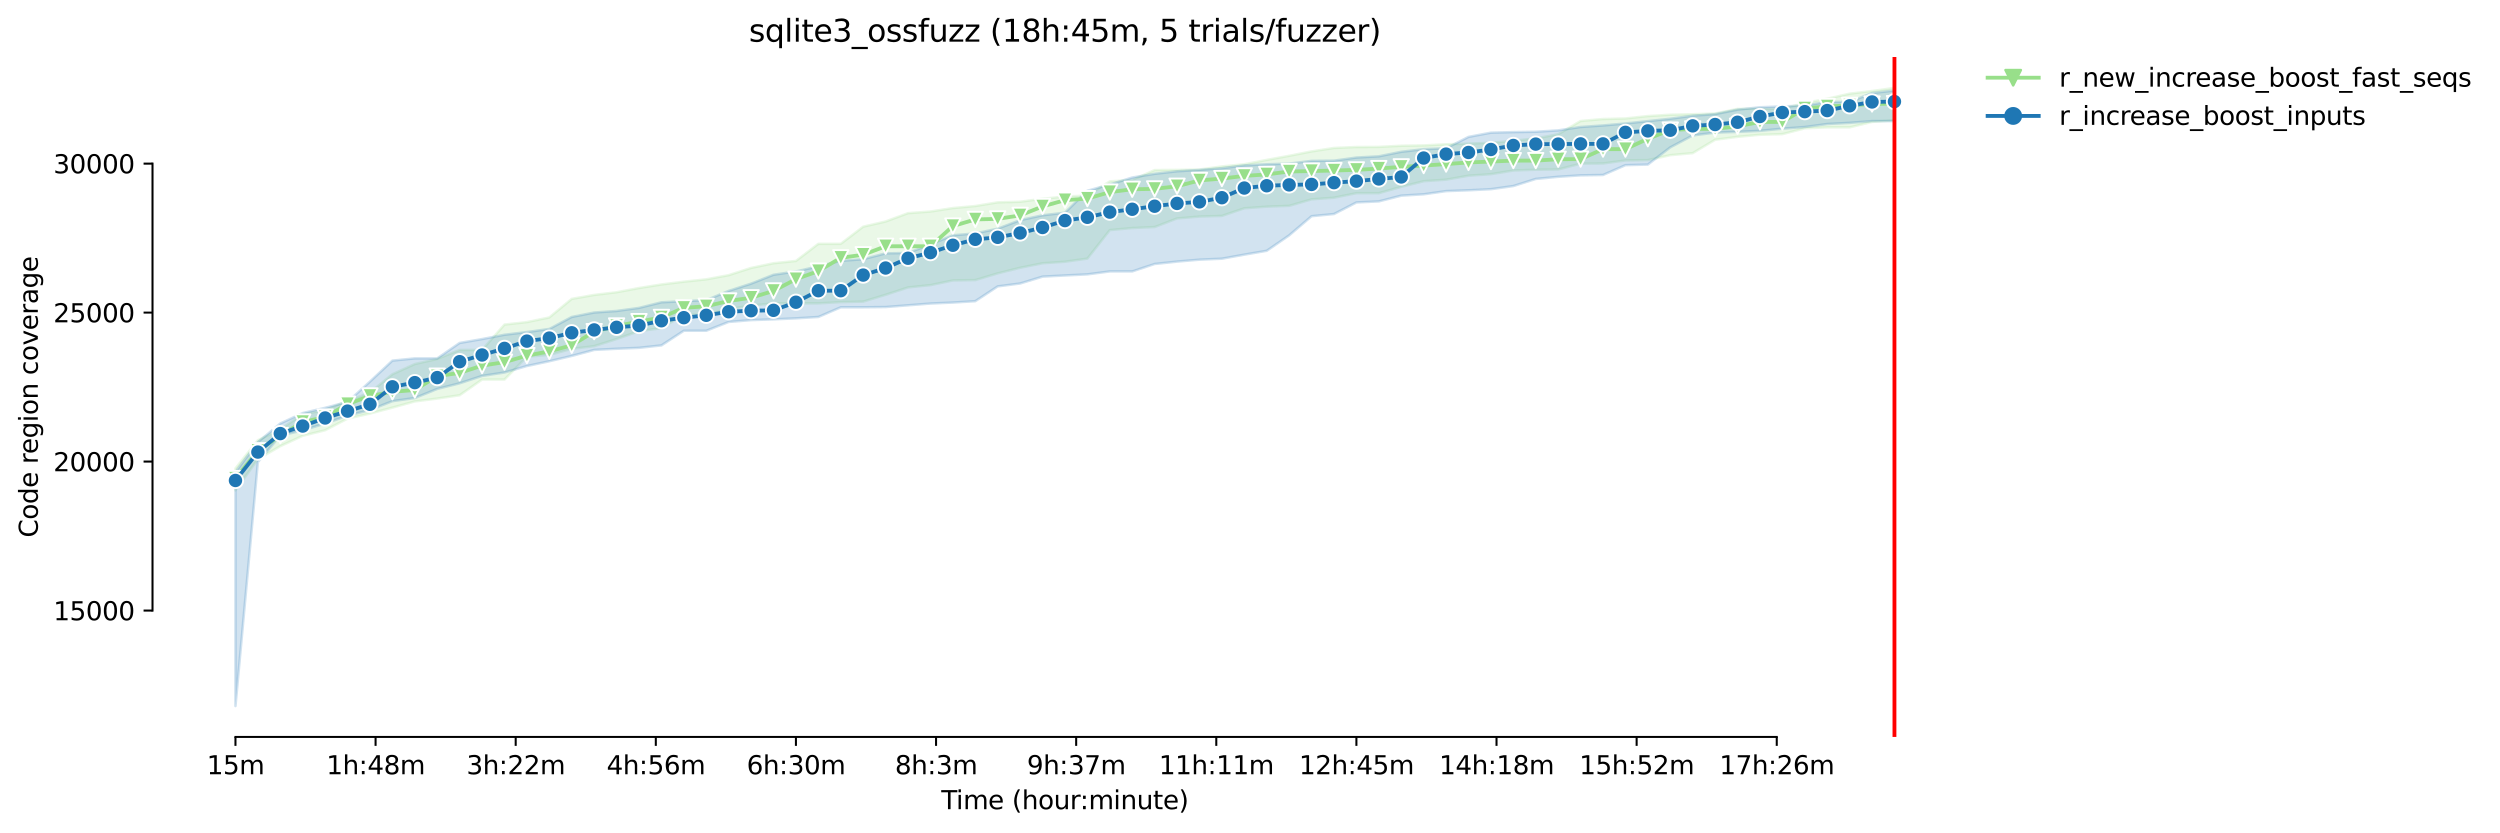 <?xml version="1.0" encoding="utf-8" standalone="no"?>
<!DOCTYPE svg PUBLIC "-//W3C//DTD SVG 1.1//EN"
  "http://www.w3.org/Graphics/SVG/1.1/DTD/svg11.dtd">
<svg height="325.986pt" version="1.1" viewBox="0 0 978.468 325.986" width="978.468pt" xmlns="http://www.w3.org/2000/svg" xmlns:xlink="http://www.w3.org/1999/xlink">
 <defs>
  <style type="text/css">*{stroke-linecap:butt;stroke-linejoin:round;}</style>
 </defs>
 <g id="figure_1">
  <g id="patch_1">
   <path d="M 0 325.986 
L 978.468 325.986 
L 978.468 0 
L 0 0 
z
" style="fill:#ffffff;"/>
  </g>
  <g id="axes_1">
   <g id="patch_2">
    <path d="M 59.691 288.43 
L 773.931 288.43 
L 773.931 22.318 
L 59.691 22.318 
z
" style="fill:#ffffff;"/>
   </g>
   <g id="PolyCollection_1">
    <defs>
     <path d="M 92.156 -142.658 
L 92.156 -134.063 
L 100.931 -146.262 
L 109.705 -151.358 
L 118.479 -155.428 
L 127.254 -157.597 
L 136.028 -162.146 
L 144.803 -164.128 
L 153.577 -166.449 
L 162.352 -168.875 
L 171.126 -169.994 
L 179.901 -171.289 
L 188.675 -177.435 
L 197.449 -177.435 
L 206.224 -186.38 
L 214.998 -187.068 
L 223.773 -189.458 
L 232.547 -190.508 
L 241.322 -193.295 
L 250.096 -196.397 
L 258.871 -197.552 
L 267.645 -202.881 
L 276.419 -202.881 
L 285.194 -205.004 
L 293.968 -206.392 
L 302.743 -207.255 
L 311.517 -207.255 
L 320.292 -207.255 
L 329.066 -207.756 
L 337.841 -207.943 
L 346.615 -210.613 
L 355.389 -213.494 
L 364.164 -214.392 
L 372.938 -216.223 
L 381.713 -216.363 
L 390.487 -218.999 
L 399.262 -221.191 
L 408.036 -222.952 
L 416.811 -223.547 
L 425.585 -224.771 
L 434.36 -235.932 
L 443.134 -236.737 
L 451.908 -237.122 
L 460.683 -240.492 
L 469.457 -241.227 
L 478.232 -241.483 
L 487.006 -244.469 
L 495.781 -245.099 
L 504.555 -245.425 
L 513.33 -247.967 
L 522.104 -248.609 
L 530.878 -250.381 
L 539.653 -250.381 
L 548.427 -252.877 
L 557.202 -255.07 
L 565.976 -255.664 
L 574.751 -257.227 
L 583.525 -257.822 
L 592.3 -259.256 
L 601.074 -259.571 
L 609.848 -259.665 
L 618.623 -261.939 
L 627.397 -262.009 
L 636.172 -263.198 
L 644.946 -263.326 
L 653.721 -265.251 
L 662.495 -266.044 
L 671.27 -271.28 
L 680.044 -272.435 
L 688.818 -273.239 
L 697.593 -273.484 
L 706.367 -275.77 
L 715.142 -276.143 
L 723.916 -276.143 
L 732.691 -278.277 
L 741.465 -278.93 
L 741.465 -291.572 
L 741.465 -291.572 
L 732.691 -290.371 
L 723.916 -289.321 
L 715.142 -287.327 
L 706.367 -285.706 
L 697.593 -283.42 
L 688.818 -283.409 
L 680.044 -283.374 
L 671.27 -281.566 
L 662.495 -281.275 
L 653.721 -281.076 
L 644.946 -280.552 
L 636.172 -279.607 
L 627.397 -279.397 
L 618.623 -278.627 
L 609.848 -273.426 
L 601.074 -271.805 
L 592.3 -270.884 
L 583.525 -270.102 
L 574.751 -269.764 
L 565.976 -269.507 
L 557.202 -269.076 
L 548.427 -268.936 
L 539.653 -268.493 
L 530.878 -268.446 
L 522.104 -268.073 
L 513.33 -266.72 
L 504.555 -264.994 
L 495.781 -263.396 
L 487.006 -261.694 
L 478.232 -260.842 
L 469.457 -259.63 
L 460.683 -259.49 
L 451.908 -259.408 
L 443.134 -255.559 
L 434.36 -255 
L 425.585 -249.449 
L 416.811 -249.064 
L 408.036 -248.177 
L 399.262 -247.023 
L 390.487 -246.79 
L 381.713 -245.343 
L 372.938 -244.55 
L 364.164 -243.198 
L 355.389 -242.556 
L 346.615 -239.291 
L 337.841 -237.262 
L 329.066 -230.556 
L 320.292 -230.556 
L 311.517 -223.85 
L 302.743 -222.952 
L 293.968 -221.121 
L 285.194 -218.287 
L 276.419 -216.654 
L 267.645 -215.733 
L 258.871 -214.649 
L 250.096 -213.249 
L 241.322 -211.605 
L 232.547 -210.555 
L 223.773 -209.004 
L 214.998 -201.739 
L 206.224 -199.919 
L 197.449 -198.951 
L 188.675 -189.015 
L 179.901 -189.015 
L 171.126 -185.493 
L 162.352 -183.499 
L 153.577 -179.51 
L 144.803 -172.327 
L 136.028 -169.085 
L 127.254 -165.446 
L 118.479 -163.883 
L 109.705 -157.889 
L 100.931 -153.69 
L 92.156 -142.658 
z
" id="m04a4db1bfe" style="stroke:#98df8a;stroke-opacity:0.2;"/>
    </defs>
    <g clip-path="url(#p149a69b2ac)">
     <use style="fill:#98df8a;fill-opacity:0.2;stroke:#98df8a;stroke-opacity:0.2;" x="0" xlink:href="#m04a4db1bfe" y="325.986"/>
    </g>
   </g>
   <g id="PolyCollection_2">
    <defs>
     <path d="M 92.156 -141.177 
L 92.156 -49.652 
L 100.931 -145.119 
L 109.705 -155.51 
L 118.479 -157.527 
L 127.254 -160.245 
L 136.028 -163.312 
L 144.803 -165.516 
L 153.577 -168.98 
L 162.352 -170.216 
L 171.126 -173.773 
L 179.901 -175.977 
L 188.675 -178.857 
L 197.449 -180.199 
L 206.224 -182.741 
L 214.998 -184.607 
L 223.773 -186.683 
L 232.547 -189.038 
L 241.322 -189.482 
L 250.096 -189.843 
L 258.871 -190.799 
L 267.645 -196.537 
L 276.419 -196.537 
L 285.194 -199.989 
L 293.968 -200.701 
L 302.743 -201.004 
L 311.517 -201.389 
L 320.292 -201.925 
L 329.066 -205.715 
L 337.841 -205.715 
L 346.615 -205.809 
L 355.389 -206.497 
L 364.164 -207.185 
L 372.938 -207.57 
L 381.713 -208.106 
L 390.487 -213.891 
L 399.262 -215.033 
L 408.036 -217.716 
L 416.811 -218.171 
L 425.585 -218.602 
L 434.36 -219.757 
L 443.134 -219.757 
L 451.908 -222.672 
L 460.683 -223.605 
L 469.457 -224.352 
L 478.232 -224.736 
L 487.006 -226.322 
L 495.781 -227.827 
L 504.555 -233.868 
L 513.33 -241.367 
L 522.104 -242.218 
L 530.878 -246.755 
L 539.653 -247.163 
L 548.427 -249.414 
L 557.202 -249.938 
L 565.976 -251.186 
L 574.751 -251.513 
L 583.525 -251.944 
L 592.3 -253.169 
L 601.074 -255.956 
L 609.848 -256.784 
L 618.623 -257.355 
L 627.397 -257.495 
L 636.172 -261.344 
L 644.946 -261.577 
L 653.721 -268.306 
L 662.495 -272.983 
L 671.27 -274.079 
L 680.044 -274.382 
L 688.818 -274.779 
L 697.593 -275.63 
L 706.367 -276.271 
L 715.142 -277.449 
L 723.916 -277.904 
L 732.691 -278.592 
L 741.465 -278.592 
L 741.465 -290.546 
L 741.465 -290.546 
L 732.691 -289.555 
L 723.916 -286.103 
L 715.142 -286.091 
L 706.367 -284.645 
L 697.593 -284.342 
L 688.818 -284.004 
L 680.044 -283.059 
L 671.27 -281.298 
L 662.495 -280.691 
L 653.721 -279.502 
L 644.946 -278.569 
L 636.172 -277.648 
L 627.397 -276.878 
L 618.623 -276.283 
L 609.848 -274.954 
L 601.074 -274.417 
L 592.3 -274.277 
L 583.525 -274.056 
L 574.751 -272.4 
L 565.976 -267.945 
L 557.202 -267.595 
L 548.427 -266.569 
L 539.653 -264.796 
L 530.878 -264.318 
L 522.104 -263.093 
L 513.33 -263.012 
L 504.555 -261.939 
L 495.781 -261.682 
L 487.006 -261.239 
L 478.232 -260.131 
L 469.457 -259.466 
L 460.683 -258.942 
L 451.908 -257.95 
L 443.134 -256.504 
L 434.36 -253.752 
L 425.585 -251.326 
L 416.811 -242.731 
L 408.036 -241.716 
L 399.262 -239.816 
L 390.487 -236.469 
L 381.713 -234.626 
L 372.938 -233.88 
L 364.164 -230.334 
L 355.389 -226.964 
L 346.615 -226.824 
L 337.841 -224.526 
L 329.066 -223.897 
L 320.292 -221.728 
L 311.517 -219.745 
L 302.743 -218.439 
L 293.968 -214.963 
L 285.194 -212.118 
L 276.419 -208.514 
L 267.645 -208.106 
L 258.871 -207.663 
L 250.096 -205.47 
L 241.322 -204.269 
L 232.547 -203.663 
L 223.773 -201.925 
L 214.998 -197.225 
L 206.224 -196.012 
L 197.449 -194.963 
L 188.675 -193.272 
L 179.901 -191.756 
L 171.126 -185.715 
L 162.352 -185.715 
L 153.577 -184.84 
L 144.803 -176.618 
L 136.028 -168.688 
L 127.254 -166.367 
L 118.479 -164.315 
L 109.705 -160.245 
L 100.931 -152.909 
L 92.156 -141.177 
z
" id="mf479cd4922" style="stroke:#1f77b4;stroke-opacity:0.2;"/>
    </defs>
    <g clip-path="url(#p149a69b2ac)">
     <use style="fill:#1f77b4;fill-opacity:0.2;stroke:#1f77b4;stroke-opacity:0.2;" x="0" xlink:href="#mf479cd4922" y="325.986"/>
    </g>
   </g>
   <g id="matplotlib.axis_1">
    <g id="xtick_1">
     <g id="line2d_1">
      <defs>
       <path d="M 0 0 
L 0 3.5 
" id="madcf372b8b" style="stroke:#000000;stroke-width:0.8;"/>
      </defs>
      <g>
       <use style="stroke:#000000;stroke-width:0.8;" x="92.156" xlink:href="#madcf372b8b" y="288.43"/>
      </g>
     </g>
     <g id="text_1">
      <!-- 15m -->
      <g transform="translate(80.923 303.029)scale(0.1 -0.1)">
       <defs>
        <path d="M 794 531 
L 1825 531 
L 1825 4091 
L 703 3866 
L 703 4441 
L 1819 4666 
L 2450 4666 
L 2450 531 
L 3481 531 
L 3481 0 
L 794 0 
L 794 531 
z
" id="DejaVuSans-31" transform="scale(0.016)"/>
        <path d="M 691 4666 
L 3169 4666 
L 3169 4134 
L 1269 4134 
L 1269 2991 
Q 1406 3038 1543 3061 
Q 1681 3084 1819 3084 
Q 2600 3084 3056 2656 
Q 3513 2228 3513 1497 
Q 3513 744 3044 326 
Q 2575 -91 1722 -91 
Q 1428 -91 1123 -41 
Q 819 9 494 109 
L 494 744 
Q 775 591 1075 516 
Q 1375 441 1709 441 
Q 2250 441 2565 725 
Q 2881 1009 2881 1497 
Q 2881 1984 2565 2268 
Q 2250 2553 1709 2553 
Q 1456 2553 1204 2497 
Q 953 2441 691 2322 
L 691 4666 
z
" id="DejaVuSans-35" transform="scale(0.016)"/>
        <path d="M 3328 2828 
Q 3544 3216 3844 3400 
Q 4144 3584 4550 3584 
Q 5097 3584 5394 3201 
Q 5691 2819 5691 2113 
L 5691 0 
L 5113 0 
L 5113 2094 
Q 5113 2597 4934 2840 
Q 4756 3084 4391 3084 
Q 3944 3084 3684 2787 
Q 3425 2491 3425 1978 
L 3425 0 
L 2847 0 
L 2847 2094 
Q 2847 2600 2669 2842 
Q 2491 3084 2119 3084 
Q 1678 3084 1418 2786 
Q 1159 2488 1159 1978 
L 1159 0 
L 581 0 
L 581 3500 
L 1159 3500 
L 1159 2956 
Q 1356 3278 1631 3431 
Q 1906 3584 2284 3584 
Q 2666 3584 2933 3390 
Q 3200 3197 3328 2828 
z
" id="DejaVuSans-6d" transform="scale(0.016)"/>
       </defs>
       <use xlink:href="#DejaVuSans-31"/>
       <use x="63.623" xlink:href="#DejaVuSans-35"/>
       <use x="127.246" xlink:href="#DejaVuSans-6d"/>
      </g>
     </g>
    </g>
    <g id="xtick_2">
     <g id="line2d_2">
      <g>
       <use style="stroke:#000000;stroke-width:0.8;" x="146.996" xlink:href="#madcf372b8b" y="288.43"/>
      </g>
     </g>
     <g id="text_2">
      <!-- 1h:48m -->
      <g transform="translate(127.729 303.029)scale(0.1 -0.1)">
       <defs>
        <path d="M 3513 2113 
L 3513 0 
L 2938 0 
L 2938 2094 
Q 2938 2591 2744 2837 
Q 2550 3084 2163 3084 
Q 1697 3084 1428 2787 
Q 1159 2491 1159 1978 
L 1159 0 
L 581 0 
L 581 4863 
L 1159 4863 
L 1159 2956 
Q 1366 3272 1645 3428 
Q 1925 3584 2291 3584 
Q 2894 3584 3203 3211 
Q 3513 2838 3513 2113 
z
" id="DejaVuSans-68" transform="scale(0.016)"/>
        <path d="M 750 794 
L 1409 794 
L 1409 0 
L 750 0 
L 750 794 
z
M 750 3309 
L 1409 3309 
L 1409 2516 
L 750 2516 
L 750 3309 
z
" id="DejaVuSans-3a" transform="scale(0.016)"/>
        <path d="M 2419 4116 
L 825 1625 
L 2419 1625 
L 2419 4116 
z
M 2253 4666 
L 3047 4666 
L 3047 1625 
L 3713 1625 
L 3713 1100 
L 3047 1100 
L 3047 0 
L 2419 0 
L 2419 1100 
L 313 1100 
L 313 1709 
L 2253 4666 
z
" id="DejaVuSans-34" transform="scale(0.016)"/>
        <path d="M 2034 2216 
Q 1584 2216 1326 1975 
Q 1069 1734 1069 1313 
Q 1069 891 1326 650 
Q 1584 409 2034 409 
Q 2484 409 2743 651 
Q 3003 894 3003 1313 
Q 3003 1734 2745 1975 
Q 2488 2216 2034 2216 
z
M 1403 2484 
Q 997 2584 770 2862 
Q 544 3141 544 3541 
Q 544 4100 942 4425 
Q 1341 4750 2034 4750 
Q 2731 4750 3128 4425 
Q 3525 4100 3525 3541 
Q 3525 3141 3298 2862 
Q 3072 2584 2669 2484 
Q 3125 2378 3379 2068 
Q 3634 1759 3634 1313 
Q 3634 634 3220 271 
Q 2806 -91 2034 -91 
Q 1263 -91 848 271 
Q 434 634 434 1313 
Q 434 1759 690 2068 
Q 947 2378 1403 2484 
z
M 1172 3481 
Q 1172 3119 1398 2916 
Q 1625 2713 2034 2713 
Q 2441 2713 2670 2916 
Q 2900 3119 2900 3481 
Q 2900 3844 2670 4047 
Q 2441 4250 2034 4250 
Q 1625 4250 1398 4047 
Q 1172 3844 1172 3481 
z
" id="DejaVuSans-38" transform="scale(0.016)"/>
       </defs>
       <use xlink:href="#DejaVuSans-31"/>
       <use x="63.623" xlink:href="#DejaVuSans-68"/>
       <use x="127.002" xlink:href="#DejaVuSans-3a"/>
       <use x="160.693" xlink:href="#DejaVuSans-34"/>
       <use x="224.316" xlink:href="#DejaVuSans-38"/>
       <use x="287.939" xlink:href="#DejaVuSans-6d"/>
      </g>
     </g>
    </g>
    <g id="xtick_3">
     <g id="line2d_3">
      <g>
       <use style="stroke:#000000;stroke-width:0.8;" x="201.837" xlink:href="#madcf372b8b" y="288.43"/>
      </g>
     </g>
     <g id="text_3">
      <!-- 3h:22m -->
      <g transform="translate(182.569 303.029)scale(0.1 -0.1)">
       <defs>
        <path d="M 2597 2516 
Q 3050 2419 3304 2112 
Q 3559 1806 3559 1356 
Q 3559 666 3084 287 
Q 2609 -91 1734 -91 
Q 1441 -91 1130 -33 
Q 819 25 488 141 
L 488 750 
Q 750 597 1062 519 
Q 1375 441 1716 441 
Q 2309 441 2620 675 
Q 2931 909 2931 1356 
Q 2931 1769 2642 2001 
Q 2353 2234 1838 2234 
L 1294 2234 
L 1294 2753 
L 1863 2753 
Q 2328 2753 2575 2939 
Q 2822 3125 2822 3475 
Q 2822 3834 2567 4026 
Q 2313 4219 1838 4219 
Q 1578 4219 1281 4162 
Q 984 4106 628 3988 
L 628 4550 
Q 988 4650 1302 4700 
Q 1616 4750 1894 4750 
Q 2613 4750 3031 4423 
Q 3450 4097 3450 3541 
Q 3450 3153 3228 2886 
Q 3006 2619 2597 2516 
z
" id="DejaVuSans-33" transform="scale(0.016)"/>
        <path d="M 1228 531 
L 3431 531 
L 3431 0 
L 469 0 
L 469 531 
Q 828 903 1448 1529 
Q 2069 2156 2228 2338 
Q 2531 2678 2651 2914 
Q 2772 3150 2772 3378 
Q 2772 3750 2511 3984 
Q 2250 4219 1831 4219 
Q 1534 4219 1204 4116 
Q 875 4013 500 3803 
L 500 4441 
Q 881 4594 1212 4672 
Q 1544 4750 1819 4750 
Q 2544 4750 2975 4387 
Q 3406 4025 3406 3419 
Q 3406 3131 3298 2873 
Q 3191 2616 2906 2266 
Q 2828 2175 2409 1742 
Q 1991 1309 1228 531 
z
" id="DejaVuSans-32" transform="scale(0.016)"/>
       </defs>
       <use xlink:href="#DejaVuSans-33"/>
       <use x="63.623" xlink:href="#DejaVuSans-68"/>
       <use x="127.002" xlink:href="#DejaVuSans-3a"/>
       <use x="160.693" xlink:href="#DejaVuSans-32"/>
       <use x="224.316" xlink:href="#DejaVuSans-32"/>
       <use x="287.939" xlink:href="#DejaVuSans-6d"/>
      </g>
     </g>
    </g>
    <g id="xtick_4">
     <g id="line2d_4">
      <g>
       <use style="stroke:#000000;stroke-width:0.8;" x="256.677" xlink:href="#madcf372b8b" y="288.43"/>
      </g>
     </g>
     <g id="text_4">
      <!-- 4h:56m -->
      <g transform="translate(237.41 303.029)scale(0.1 -0.1)">
       <defs>
        <path d="M 2113 2584 
Q 1688 2584 1439 2293 
Q 1191 2003 1191 1497 
Q 1191 994 1439 701 
Q 1688 409 2113 409 
Q 2538 409 2786 701 
Q 3034 994 3034 1497 
Q 3034 2003 2786 2293 
Q 2538 2584 2113 2584 
z
M 3366 4563 
L 3366 3988 
Q 3128 4100 2886 4159 
Q 2644 4219 2406 4219 
Q 1781 4219 1451 3797 
Q 1122 3375 1075 2522 
Q 1259 2794 1537 2939 
Q 1816 3084 2150 3084 
Q 2853 3084 3261 2657 
Q 3669 2231 3669 1497 
Q 3669 778 3244 343 
Q 2819 -91 2113 -91 
Q 1303 -91 875 529 
Q 447 1150 447 2328 
Q 447 3434 972 4092 
Q 1497 4750 2381 4750 
Q 2619 4750 2861 4703 
Q 3103 4656 3366 4563 
z
" id="DejaVuSans-36" transform="scale(0.016)"/>
       </defs>
       <use xlink:href="#DejaVuSans-34"/>
       <use x="63.623" xlink:href="#DejaVuSans-68"/>
       <use x="127.002" xlink:href="#DejaVuSans-3a"/>
       <use x="160.693" xlink:href="#DejaVuSans-35"/>
       <use x="224.316" xlink:href="#DejaVuSans-36"/>
       <use x="287.939" xlink:href="#DejaVuSans-6d"/>
      </g>
     </g>
    </g>
    <g id="xtick_5">
     <g id="line2d_5">
      <g>
       <use style="stroke:#000000;stroke-width:0.8;" x="311.517" xlink:href="#madcf372b8b" y="288.43"/>
      </g>
     </g>
     <g id="text_5">
      <!-- 6h:30m -->
      <g transform="translate(292.25 303.029)scale(0.1 -0.1)">
       <defs>
        <path d="M 2034 4250 
Q 1547 4250 1301 3770 
Q 1056 3291 1056 2328 
Q 1056 1369 1301 889 
Q 1547 409 2034 409 
Q 2525 409 2770 889 
Q 3016 1369 3016 2328 
Q 3016 3291 2770 3770 
Q 2525 4250 2034 4250 
z
M 2034 4750 
Q 2819 4750 3233 4129 
Q 3647 3509 3647 2328 
Q 3647 1150 3233 529 
Q 2819 -91 2034 -91 
Q 1250 -91 836 529 
Q 422 1150 422 2328 
Q 422 3509 836 4129 
Q 1250 4750 2034 4750 
z
" id="DejaVuSans-30" transform="scale(0.016)"/>
       </defs>
       <use xlink:href="#DejaVuSans-36"/>
       <use x="63.623" xlink:href="#DejaVuSans-68"/>
       <use x="127.002" xlink:href="#DejaVuSans-3a"/>
       <use x="160.693" xlink:href="#DejaVuSans-33"/>
       <use x="224.316" xlink:href="#DejaVuSans-30"/>
       <use x="287.939" xlink:href="#DejaVuSans-6d"/>
      </g>
     </g>
    </g>
    <g id="xtick_6">
     <g id="line2d_6">
      <g>
       <use style="stroke:#000000;stroke-width:0.8;" x="366.358" xlink:href="#madcf372b8b" y="288.43"/>
      </g>
     </g>
     <g id="text_6">
      <!-- 8h:3m -->
      <g transform="translate(350.272 303.029)scale(0.1 -0.1)">
       <use xlink:href="#DejaVuSans-38"/>
       <use x="63.623" xlink:href="#DejaVuSans-68"/>
       <use x="127.002" xlink:href="#DejaVuSans-3a"/>
       <use x="160.693" xlink:href="#DejaVuSans-33"/>
       <use x="224.316" xlink:href="#DejaVuSans-6d"/>
      </g>
     </g>
    </g>
    <g id="xtick_7">
     <g id="line2d_7">
      <g>
       <use style="stroke:#000000;stroke-width:0.8;" x="421.198" xlink:href="#madcf372b8b" y="288.43"/>
      </g>
     </g>
     <g id="text_7">
      <!-- 9h:37m -->
      <g transform="translate(401.931 303.029)scale(0.1 -0.1)">
       <defs>
        <path d="M 703 97 
L 703 672 
Q 941 559 1184 500 
Q 1428 441 1663 441 
Q 2288 441 2617 861 
Q 2947 1281 2994 2138 
Q 2813 1869 2534 1725 
Q 2256 1581 1919 1581 
Q 1219 1581 811 2004 
Q 403 2428 403 3163 
Q 403 3881 828 4315 
Q 1253 4750 1959 4750 
Q 2769 4750 3195 4129 
Q 3622 3509 3622 2328 
Q 3622 1225 3098 567 
Q 2575 -91 1691 -91 
Q 1453 -91 1209 -44 
Q 966 3 703 97 
z
M 1959 2075 
Q 2384 2075 2632 2365 
Q 2881 2656 2881 3163 
Q 2881 3666 2632 3958 
Q 2384 4250 1959 4250 
Q 1534 4250 1286 3958 
Q 1038 3666 1038 3163 
Q 1038 2656 1286 2365 
Q 1534 2075 1959 2075 
z
" id="DejaVuSans-39" transform="scale(0.016)"/>
        <path d="M 525 4666 
L 3525 4666 
L 3525 4397 
L 1831 0 
L 1172 0 
L 2766 4134 
L 525 4134 
L 525 4666 
z
" id="DejaVuSans-37" transform="scale(0.016)"/>
       </defs>
       <use xlink:href="#DejaVuSans-39"/>
       <use x="63.623" xlink:href="#DejaVuSans-68"/>
       <use x="127.002" xlink:href="#DejaVuSans-3a"/>
       <use x="160.693" xlink:href="#DejaVuSans-33"/>
       <use x="224.316" xlink:href="#DejaVuSans-37"/>
       <use x="287.939" xlink:href="#DejaVuSans-6d"/>
      </g>
     </g>
    </g>
    <g id="xtick_8">
     <g id="line2d_8">
      <g>
       <use style="stroke:#000000;stroke-width:0.8;" x="476.038" xlink:href="#madcf372b8b" y="288.43"/>
      </g>
     </g>
     <g id="text_8">
      <!-- 11h:11m -->
      <g transform="translate(453.59 303.029)scale(0.1 -0.1)">
       <use xlink:href="#DejaVuSans-31"/>
       <use x="63.623" xlink:href="#DejaVuSans-31"/>
       <use x="127.246" xlink:href="#DejaVuSans-68"/>
       <use x="190.625" xlink:href="#DejaVuSans-3a"/>
       <use x="224.316" xlink:href="#DejaVuSans-31"/>
       <use x="287.939" xlink:href="#DejaVuSans-31"/>
       <use x="351.562" xlink:href="#DejaVuSans-6d"/>
      </g>
     </g>
    </g>
    <g id="xtick_9">
     <g id="line2d_9">
      <g>
       <use style="stroke:#000000;stroke-width:0.8;" x="530.878" xlink:href="#madcf372b8b" y="288.43"/>
      </g>
     </g>
     <g id="text_9">
      <!-- 12h:45m -->
      <g transform="translate(508.43 303.029)scale(0.1 -0.1)">
       <use xlink:href="#DejaVuSans-31"/>
       <use x="63.623" xlink:href="#DejaVuSans-32"/>
       <use x="127.246" xlink:href="#DejaVuSans-68"/>
       <use x="190.625" xlink:href="#DejaVuSans-3a"/>
       <use x="224.316" xlink:href="#DejaVuSans-34"/>
       <use x="287.939" xlink:href="#DejaVuSans-35"/>
       <use x="351.562" xlink:href="#DejaVuSans-6d"/>
      </g>
     </g>
    </g>
    <g id="xtick_10">
     <g id="line2d_10">
      <g>
       <use style="stroke:#000000;stroke-width:0.8;" x="585.719" xlink:href="#madcf372b8b" y="288.43"/>
      </g>
     </g>
     <g id="text_10">
      <!-- 14h:18m -->
      <g transform="translate(563.27 303.029)scale(0.1 -0.1)">
       <use xlink:href="#DejaVuSans-31"/>
       <use x="63.623" xlink:href="#DejaVuSans-34"/>
       <use x="127.246" xlink:href="#DejaVuSans-68"/>
       <use x="190.625" xlink:href="#DejaVuSans-3a"/>
       <use x="224.316" xlink:href="#DejaVuSans-31"/>
       <use x="287.939" xlink:href="#DejaVuSans-38"/>
       <use x="351.562" xlink:href="#DejaVuSans-6d"/>
      </g>
     </g>
    </g>
    <g id="xtick_11">
     <g id="line2d_11">
      <g>
       <use style="stroke:#000000;stroke-width:0.8;" x="640.559" xlink:href="#madcf372b8b" y="288.43"/>
      </g>
     </g>
     <g id="text_11">
      <!-- 15h:52m -->
      <g transform="translate(618.111 303.029)scale(0.1 -0.1)">
       <use xlink:href="#DejaVuSans-31"/>
       <use x="63.623" xlink:href="#DejaVuSans-35"/>
       <use x="127.246" xlink:href="#DejaVuSans-68"/>
       <use x="190.625" xlink:href="#DejaVuSans-3a"/>
       <use x="224.316" xlink:href="#DejaVuSans-35"/>
       <use x="287.939" xlink:href="#DejaVuSans-32"/>
       <use x="351.562" xlink:href="#DejaVuSans-6d"/>
      </g>
     </g>
    </g>
    <g id="xtick_12">
     <g id="line2d_12">
      <g>
       <use style="stroke:#000000;stroke-width:0.8;" x="695.399" xlink:href="#madcf372b8b" y="288.43"/>
      </g>
     </g>
     <g id="text_12">
      <!-- 17h:26m -->
      <g transform="translate(672.951 303.029)scale(0.1 -0.1)">
       <use xlink:href="#DejaVuSans-31"/>
       <use x="63.623" xlink:href="#DejaVuSans-37"/>
       <use x="127.246" xlink:href="#DejaVuSans-68"/>
       <use x="190.625" xlink:href="#DejaVuSans-3a"/>
       <use x="224.316" xlink:href="#DejaVuSans-32"/>
       <use x="287.939" xlink:href="#DejaVuSans-36"/>
       <use x="351.562" xlink:href="#DejaVuSans-6d"/>
      </g>
     </g>
    </g>
    <g id="text_13">
     <!-- Time (hour:minute) -->
     <g transform="translate(368.404 316.707)scale(0.1 -0.1)">
      <defs>
       <path d="M -19 4666 
L 3928 4666 
L 3928 4134 
L 2272 4134 
L 2272 0 
L 1638 0 
L 1638 4134 
L -19 4134 
L -19 4666 
z
" id="DejaVuSans-54" transform="scale(0.016)"/>
       <path d="M 603 3500 
L 1178 3500 
L 1178 0 
L 603 0 
L 603 3500 
z
M 603 4863 
L 1178 4863 
L 1178 4134 
L 603 4134 
L 603 4863 
z
" id="DejaVuSans-69" transform="scale(0.016)"/>
       <path d="M 3597 1894 
L 3597 1613 
L 953 1613 
Q 991 1019 1311 708 
Q 1631 397 2203 397 
Q 2534 397 2845 478 
Q 3156 559 3463 722 
L 3463 178 
Q 3153 47 2828 -22 
Q 2503 -91 2169 -91 
Q 1331 -91 842 396 
Q 353 884 353 1716 
Q 353 2575 817 3079 
Q 1281 3584 2069 3584 
Q 2775 3584 3186 3129 
Q 3597 2675 3597 1894 
z
M 3022 2063 
Q 3016 2534 2758 2815 
Q 2500 3097 2075 3097 
Q 1594 3097 1305 2825 
Q 1016 2553 972 2059 
L 3022 2063 
z
" id="DejaVuSans-65" transform="scale(0.016)"/>
       <path id="DejaVuSans-20" transform="scale(0.016)"/>
       <path d="M 1984 4856 
Q 1566 4138 1362 3434 
Q 1159 2731 1159 2009 
Q 1159 1288 1364 580 
Q 1569 -128 1984 -844 
L 1484 -844 
Q 1016 -109 783 600 
Q 550 1309 550 2009 
Q 550 2706 781 3412 
Q 1013 4119 1484 4856 
L 1984 4856 
z
" id="DejaVuSans-28" transform="scale(0.016)"/>
       <path d="M 1959 3097 
Q 1497 3097 1228 2736 
Q 959 2375 959 1747 
Q 959 1119 1226 758 
Q 1494 397 1959 397 
Q 2419 397 2687 759 
Q 2956 1122 2956 1747 
Q 2956 2369 2687 2733 
Q 2419 3097 1959 3097 
z
M 1959 3584 
Q 2709 3584 3137 3096 
Q 3566 2609 3566 1747 
Q 3566 888 3137 398 
Q 2709 -91 1959 -91 
Q 1206 -91 779 398 
Q 353 888 353 1747 
Q 353 2609 779 3096 
Q 1206 3584 1959 3584 
z
" id="DejaVuSans-6f" transform="scale(0.016)"/>
       <path d="M 544 1381 
L 544 3500 
L 1119 3500 
L 1119 1403 
Q 1119 906 1312 657 
Q 1506 409 1894 409 
Q 2359 409 2629 706 
Q 2900 1003 2900 1516 
L 2900 3500 
L 3475 3500 
L 3475 0 
L 2900 0 
L 2900 538 
Q 2691 219 2414 64 
Q 2138 -91 1772 -91 
Q 1169 -91 856 284 
Q 544 659 544 1381 
z
M 1991 3584 
L 1991 3584 
z
" id="DejaVuSans-75" transform="scale(0.016)"/>
       <path d="M 2631 2963 
Q 2534 3019 2420 3045 
Q 2306 3072 2169 3072 
Q 1681 3072 1420 2755 
Q 1159 2438 1159 1844 
L 1159 0 
L 581 0 
L 581 3500 
L 1159 3500 
L 1159 2956 
Q 1341 3275 1631 3429 
Q 1922 3584 2338 3584 
Q 2397 3584 2469 3576 
Q 2541 3569 2628 3553 
L 2631 2963 
z
" id="DejaVuSans-72" transform="scale(0.016)"/>
       <path d="M 3513 2113 
L 3513 0 
L 2938 0 
L 2938 2094 
Q 2938 2591 2744 2837 
Q 2550 3084 2163 3084 
Q 1697 3084 1428 2787 
Q 1159 2491 1159 1978 
L 1159 0 
L 581 0 
L 581 3500 
L 1159 3500 
L 1159 2956 
Q 1366 3272 1645 3428 
Q 1925 3584 2291 3584 
Q 2894 3584 3203 3211 
Q 3513 2838 3513 2113 
z
" id="DejaVuSans-6e" transform="scale(0.016)"/>
       <path d="M 1172 4494 
L 1172 3500 
L 2356 3500 
L 2356 3053 
L 1172 3053 
L 1172 1153 
Q 1172 725 1289 603 
Q 1406 481 1766 481 
L 2356 481 
L 2356 0 
L 1766 0 
Q 1100 0 847 248 
Q 594 497 594 1153 
L 594 3053 
L 172 3053 
L 172 3500 
L 594 3500 
L 594 4494 
L 1172 4494 
z
" id="DejaVuSans-74" transform="scale(0.016)"/>
       <path d="M 513 4856 
L 1013 4856 
Q 1481 4119 1714 3412 
Q 1947 2706 1947 2009 
Q 1947 1309 1714 600 
Q 1481 -109 1013 -844 
L 513 -844 
Q 928 -128 1133 580 
Q 1338 1288 1338 2009 
Q 1338 2731 1133 3434 
Q 928 4138 513 4856 
z
" id="DejaVuSans-29" transform="scale(0.016)"/>
      </defs>
      <use xlink:href="#DejaVuSans-54"/>
      <use x="57.959" xlink:href="#DejaVuSans-69"/>
      <use x="85.742" xlink:href="#DejaVuSans-6d"/>
      <use x="183.154" xlink:href="#DejaVuSans-65"/>
      <use x="244.678" xlink:href="#DejaVuSans-20"/>
      <use x="276.465" xlink:href="#DejaVuSans-28"/>
      <use x="315.479" xlink:href="#DejaVuSans-68"/>
      <use x="378.857" xlink:href="#DejaVuSans-6f"/>
      <use x="440.039" xlink:href="#DejaVuSans-75"/>
      <use x="503.418" xlink:href="#DejaVuSans-72"/>
      <use x="542.781" xlink:href="#DejaVuSans-3a"/>
      <use x="576.473" xlink:href="#DejaVuSans-6d"/>
      <use x="673.885" xlink:href="#DejaVuSans-69"/>
      <use x="701.668" xlink:href="#DejaVuSans-6e"/>
      <use x="765.047" xlink:href="#DejaVuSans-75"/>
      <use x="828.426" xlink:href="#DejaVuSans-74"/>
      <use x="867.635" xlink:href="#DejaVuSans-65"/>
      <use x="929.158" xlink:href="#DejaVuSans-29"/>
     </g>
    </g>
   </g>
   <g id="matplotlib.axis_2">
    <g id="ytick_1">
     <g id="line2d_13">
      <defs>
       <path d="M 0 0 
L -3.5 0 
" id="mcf822c456d" style="stroke:#000000;stroke-width:0.8;"/>
      </defs>
      <g>
       <use style="stroke:#000000;stroke-width:0.8;" x="59.691" xlink:href="#mcf822c456d" y="238.969"/>
      </g>
     </g>
     <g id="text_14">
      <!-- 15000 -->
      <g transform="translate(20.878 242.768)scale(0.1 -0.1)">
       <use xlink:href="#DejaVuSans-31"/>
       <use x="63.623" xlink:href="#DejaVuSans-35"/>
       <use x="127.246" xlink:href="#DejaVuSans-30"/>
       <use x="190.869" xlink:href="#DejaVuSans-30"/>
       <use x="254.492" xlink:href="#DejaVuSans-30"/>
      </g>
     </g>
    </g>
    <g id="ytick_2">
     <g id="line2d_14">
      <g>
       <use style="stroke:#000000;stroke-width:0.8;" x="59.691" xlink:href="#mcf822c456d" y="180.658"/>
      </g>
     </g>
     <g id="text_15">
      <!-- 20000 -->
      <g transform="translate(20.878 184.457)scale(0.1 -0.1)">
       <use xlink:href="#DejaVuSans-32"/>
       <use x="63.623" xlink:href="#DejaVuSans-30"/>
       <use x="127.246" xlink:href="#DejaVuSans-30"/>
       <use x="190.869" xlink:href="#DejaVuSans-30"/>
       <use x="254.492" xlink:href="#DejaVuSans-30"/>
      </g>
     </g>
    </g>
    <g id="ytick_3">
     <g id="line2d_15">
      <g>
       <use style="stroke:#000000;stroke-width:0.8;" x="59.691" xlink:href="#mcf822c456d" y="122.347"/>
      </g>
     </g>
     <g id="text_16">
      <!-- 25000 -->
      <g transform="translate(20.878 126.146)scale(0.1 -0.1)">
       <use xlink:href="#DejaVuSans-32"/>
       <use x="63.623" xlink:href="#DejaVuSans-35"/>
       <use x="127.246" xlink:href="#DejaVuSans-30"/>
       <use x="190.869" xlink:href="#DejaVuSans-30"/>
       <use x="254.492" xlink:href="#DejaVuSans-30"/>
      </g>
     </g>
    </g>
    <g id="ytick_4">
     <g id="line2d_16">
      <g>
       <use style="stroke:#000000;stroke-width:0.8;" x="59.691" xlink:href="#mcf822c456d" y="64.036"/>
      </g>
     </g>
     <g id="text_17">
      <!-- 30000 -->
      <g transform="translate(20.878 67.835)scale(0.1 -0.1)">
       <use xlink:href="#DejaVuSans-33"/>
       <use x="63.623" xlink:href="#DejaVuSans-30"/>
       <use x="127.246" xlink:href="#DejaVuSans-30"/>
       <use x="190.869" xlink:href="#DejaVuSans-30"/>
       <use x="254.492" xlink:href="#DejaVuSans-30"/>
      </g>
     </g>
    </g>
    <g id="text_18">
     <!-- Code region coverage -->
     <g transform="translate(14.798 210.38)rotate(-90)scale(0.1 -0.1)">
      <defs>
       <path d="M 4122 4306 
L 4122 3641 
Q 3803 3938 3442 4084 
Q 3081 4231 2675 4231 
Q 1875 4231 1450 3742 
Q 1025 3253 1025 2328 
Q 1025 1406 1450 917 
Q 1875 428 2675 428 
Q 3081 428 3442 575 
Q 3803 722 4122 1019 
L 4122 359 
Q 3791 134 3420 21 
Q 3050 -91 2638 -91 
Q 1578 -91 968 557 
Q 359 1206 359 2328 
Q 359 3453 968 4101 
Q 1578 4750 2638 4750 
Q 3056 4750 3426 4639 
Q 3797 4528 4122 4306 
z
" id="DejaVuSans-43" transform="scale(0.016)"/>
       <path d="M 2906 2969 
L 2906 4863 
L 3481 4863 
L 3481 0 
L 2906 0 
L 2906 525 
Q 2725 213 2448 61 
Q 2172 -91 1784 -91 
Q 1150 -91 751 415 
Q 353 922 353 1747 
Q 353 2572 751 3078 
Q 1150 3584 1784 3584 
Q 2172 3584 2448 3432 
Q 2725 3281 2906 2969 
z
M 947 1747 
Q 947 1113 1208 752 
Q 1469 391 1925 391 
Q 2381 391 2643 752 
Q 2906 1113 2906 1747 
Q 2906 2381 2643 2742 
Q 2381 3103 1925 3103 
Q 1469 3103 1208 2742 
Q 947 2381 947 1747 
z
" id="DejaVuSans-64" transform="scale(0.016)"/>
       <path d="M 2906 1791 
Q 2906 2416 2648 2759 
Q 2391 3103 1925 3103 
Q 1463 3103 1205 2759 
Q 947 2416 947 1791 
Q 947 1169 1205 825 
Q 1463 481 1925 481 
Q 2391 481 2648 825 
Q 2906 1169 2906 1791 
z
M 3481 434 
Q 3481 -459 3084 -895 
Q 2688 -1331 1869 -1331 
Q 1566 -1331 1297 -1286 
Q 1028 -1241 775 -1147 
L 775 -588 
Q 1028 -725 1275 -790 
Q 1522 -856 1778 -856 
Q 2344 -856 2625 -561 
Q 2906 -266 2906 331 
L 2906 616 
Q 2728 306 2450 153 
Q 2172 0 1784 0 
Q 1141 0 747 490 
Q 353 981 353 1791 
Q 353 2603 747 3093 
Q 1141 3584 1784 3584 
Q 2172 3584 2450 3431 
Q 2728 3278 2906 2969 
L 2906 3500 
L 3481 3500 
L 3481 434 
z
" id="DejaVuSans-67" transform="scale(0.016)"/>
       <path d="M 3122 3366 
L 3122 2828 
Q 2878 2963 2633 3030 
Q 2388 3097 2138 3097 
Q 1578 3097 1268 2742 
Q 959 2388 959 1747 
Q 959 1106 1268 751 
Q 1578 397 2138 397 
Q 2388 397 2633 464 
Q 2878 531 3122 666 
L 3122 134 
Q 2881 22 2623 -34 
Q 2366 -91 2075 -91 
Q 1284 -91 818 406 
Q 353 903 353 1747 
Q 353 2603 823 3093 
Q 1294 3584 2113 3584 
Q 2378 3584 2631 3529 
Q 2884 3475 3122 3366 
z
" id="DejaVuSans-63" transform="scale(0.016)"/>
       <path d="M 191 3500 
L 800 3500 
L 1894 563 
L 2988 3500 
L 3597 3500 
L 2284 0 
L 1503 0 
L 191 3500 
z
" id="DejaVuSans-76" transform="scale(0.016)"/>
       <path d="M 2194 1759 
Q 1497 1759 1228 1600 
Q 959 1441 959 1056 
Q 959 750 1161 570 
Q 1363 391 1709 391 
Q 2188 391 2477 730 
Q 2766 1069 2766 1631 
L 2766 1759 
L 2194 1759 
z
M 3341 1997 
L 3341 0 
L 2766 0 
L 2766 531 
Q 2569 213 2275 61 
Q 1981 -91 1556 -91 
Q 1019 -91 701 211 
Q 384 513 384 1019 
Q 384 1609 779 1909 
Q 1175 2209 1959 2209 
L 2766 2209 
L 2766 2266 
Q 2766 2663 2505 2880 
Q 2244 3097 1772 3097 
Q 1472 3097 1187 3025 
Q 903 2953 641 2809 
L 641 3341 
Q 956 3463 1253 3523 
Q 1550 3584 1831 3584 
Q 2591 3584 2966 3190 
Q 3341 2797 3341 1997 
z
" id="DejaVuSans-61" transform="scale(0.016)"/>
      </defs>
      <use xlink:href="#DejaVuSans-43"/>
      <use x="69.824" xlink:href="#DejaVuSans-6f"/>
      <use x="131.006" xlink:href="#DejaVuSans-64"/>
      <use x="194.482" xlink:href="#DejaVuSans-65"/>
      <use x="256.006" xlink:href="#DejaVuSans-20"/>
      <use x="287.793" xlink:href="#DejaVuSans-72"/>
      <use x="326.656" xlink:href="#DejaVuSans-65"/>
      <use x="388.18" xlink:href="#DejaVuSans-67"/>
      <use x="451.656" xlink:href="#DejaVuSans-69"/>
      <use x="479.439" xlink:href="#DejaVuSans-6f"/>
      <use x="540.621" xlink:href="#DejaVuSans-6e"/>
      <use x="604" xlink:href="#DejaVuSans-20"/>
      <use x="635.787" xlink:href="#DejaVuSans-63"/>
      <use x="690.768" xlink:href="#DejaVuSans-6f"/>
      <use x="751.949" xlink:href="#DejaVuSans-76"/>
      <use x="811.129" xlink:href="#DejaVuSans-65"/>
      <use x="872.652" xlink:href="#DejaVuSans-72"/>
      <use x="913.766" xlink:href="#DejaVuSans-61"/>
      <use x="975.045" xlink:href="#DejaVuSans-67"/>
      <use x="1038.521" xlink:href="#DejaVuSans-65"/>
     </g>
    </g>
   </g>
   <g id="line2d_17">
    <path clip-path="url(#p149a69b2ac)" d="M 92.156 187.305 
L 100.931 176.413 
L 109.705 170.477 
L 118.479 165.147 
L 127.254 163.234 
L 136.028 158.161 
L 144.803 154.954 
L 153.577 153.357 
L 162.352 152.622 
L 171.126 147.222 
L 179.901 145.939 
L 188.675 143.094 
L 197.449 141.741 
L 206.224 139.175 
L 214.998 137.508 
L 223.773 135.152 
L 232.547 129.787 
L 241.322 127.572 
L 250.096 125.869 
L 258.871 124.236 
L 267.645 120.481 
L 276.419 119.874 
L 285.194 117.787 
L 293.968 116.527 
L 302.743 113.857 
L 311.517 109.262 
L 320.292 106.101 
L 329.066 100.9 
L 337.841 99.699 
L 346.615 96.387 
L 355.389 96.387 
L 364.164 96.387 
L 372.938 88.48 
L 381.713 85.879 
L 390.487 85.669 
L 399.262 84.293 
L 408.036 80.795 
L 416.811 78.334 
L 425.585 77.739 
L 434.36 75.185 
L 443.134 74.077 
L 451.908 73.926 
L 460.683 72.888 
L 469.457 70.613 
L 478.232 69.879 
L 487.006 68.853 
L 495.781 68.258 
L 504.555 67.127 
L 513.33 66.952 
L 522.104 66.742 
L 530.878 66.485 
L 539.653 65.972 
L 548.427 65.296 
L 557.202 64.806 
L 565.976 64.223 
L 574.751 63.581 
L 583.525 63.231 
L 592.3 62.858 
L 601.074 62.858 
L 609.848 62.322 
L 618.623 62.275 
L 627.397 58.368 
L 636.172 58.368 
L 644.946 54.298 
L 653.721 50.916 
L 662.495 50.45 
L 671.27 50.45 
L 680.044 49.4 
L 688.818 47.732 
L 697.593 47.721 
L 706.367 42.438 
L 715.142 41.668 
L 723.916 41.236 
L 732.691 40.712 
L 741.465 40.548 
" style="fill:none;stroke:#98df8a;stroke-linecap:square;stroke-width:1.5;"/>
    <defs>
     <path d="M -0 3 
L 3 -3 
L -3 -3 
z
" id="me6e4052570" style="stroke:#ffffff;stroke-linejoin:miter;stroke-width:0.75;"/>
    </defs>
    <g clip-path="url(#p149a69b2ac)">
     <use style="fill:#98df8a;stroke:#ffffff;stroke-linejoin:miter;stroke-width:0.75;" x="92.156" xlink:href="#me6e4052570" y="187.305"/>
     <use style="fill:#98df8a;stroke:#ffffff;stroke-linejoin:miter;stroke-width:0.75;" x="100.931" xlink:href="#me6e4052570" y="176.413"/>
     <use style="fill:#98df8a;stroke:#ffffff;stroke-linejoin:miter;stroke-width:0.75;" x="109.705" xlink:href="#me6e4052570" y="170.477"/>
     <use style="fill:#98df8a;stroke:#ffffff;stroke-linejoin:miter;stroke-width:0.75;" x="118.479" xlink:href="#me6e4052570" y="165.147"/>
     <use style="fill:#98df8a;stroke:#ffffff;stroke-linejoin:miter;stroke-width:0.75;" x="127.254" xlink:href="#me6e4052570" y="163.234"/>
     <use style="fill:#98df8a;stroke:#ffffff;stroke-linejoin:miter;stroke-width:0.75;" x="136.028" xlink:href="#me6e4052570" y="158.161"/>
     <use style="fill:#98df8a;stroke:#ffffff;stroke-linejoin:miter;stroke-width:0.75;" x="144.803" xlink:href="#me6e4052570" y="154.954"/>
     <use style="fill:#98df8a;stroke:#ffffff;stroke-linejoin:miter;stroke-width:0.75;" x="153.577" xlink:href="#me6e4052570" y="153.357"/>
     <use style="fill:#98df8a;stroke:#ffffff;stroke-linejoin:miter;stroke-width:0.75;" x="162.352" xlink:href="#me6e4052570" y="152.622"/>
     <use style="fill:#98df8a;stroke:#ffffff;stroke-linejoin:miter;stroke-width:0.75;" x="171.126" xlink:href="#me6e4052570" y="147.222"/>
     <use style="fill:#98df8a;stroke:#ffffff;stroke-linejoin:miter;stroke-width:0.75;" x="179.901" xlink:href="#me6e4052570" y="145.939"/>
     <use style="fill:#98df8a;stroke:#ffffff;stroke-linejoin:miter;stroke-width:0.75;" x="188.675" xlink:href="#me6e4052570" y="143.094"/>
     <use style="fill:#98df8a;stroke:#ffffff;stroke-linejoin:miter;stroke-width:0.75;" x="197.449" xlink:href="#me6e4052570" y="141.741"/>
     <use style="fill:#98df8a;stroke:#ffffff;stroke-linejoin:miter;stroke-width:0.75;" x="206.224" xlink:href="#me6e4052570" y="139.175"/>
     <use style="fill:#98df8a;stroke:#ffffff;stroke-linejoin:miter;stroke-width:0.75;" x="214.998" xlink:href="#me6e4052570" y="137.508"/>
     <use style="fill:#98df8a;stroke:#ffffff;stroke-linejoin:miter;stroke-width:0.75;" x="223.773" xlink:href="#me6e4052570" y="135.152"/>
     <use style="fill:#98df8a;stroke:#ffffff;stroke-linejoin:miter;stroke-width:0.75;" x="232.547" xlink:href="#me6e4052570" y="129.787"/>
     <use style="fill:#98df8a;stroke:#ffffff;stroke-linejoin:miter;stroke-width:0.75;" x="241.322" xlink:href="#me6e4052570" y="127.572"/>
     <use style="fill:#98df8a;stroke:#ffffff;stroke-linejoin:miter;stroke-width:0.75;" x="250.096" xlink:href="#me6e4052570" y="125.869"/>
     <use style="fill:#98df8a;stroke:#ffffff;stroke-linejoin:miter;stroke-width:0.75;" x="258.871" xlink:href="#me6e4052570" y="124.236"/>
     <use style="fill:#98df8a;stroke:#ffffff;stroke-linejoin:miter;stroke-width:0.75;" x="267.645" xlink:href="#me6e4052570" y="120.481"/>
     <use style="fill:#98df8a;stroke:#ffffff;stroke-linejoin:miter;stroke-width:0.75;" x="276.419" xlink:href="#me6e4052570" y="119.874"/>
     <use style="fill:#98df8a;stroke:#ffffff;stroke-linejoin:miter;stroke-width:0.75;" x="285.194" xlink:href="#me6e4052570" y="117.787"/>
     <use style="fill:#98df8a;stroke:#ffffff;stroke-linejoin:miter;stroke-width:0.75;" x="293.968" xlink:href="#me6e4052570" y="116.527"/>
     <use style="fill:#98df8a;stroke:#ffffff;stroke-linejoin:miter;stroke-width:0.75;" x="302.743" xlink:href="#me6e4052570" y="113.857"/>
     <use style="fill:#98df8a;stroke:#ffffff;stroke-linejoin:miter;stroke-width:0.75;" x="311.517" xlink:href="#me6e4052570" y="109.262"/>
     <use style="fill:#98df8a;stroke:#ffffff;stroke-linejoin:miter;stroke-width:0.75;" x="320.292" xlink:href="#me6e4052570" y="106.101"/>
     <use style="fill:#98df8a;stroke:#ffffff;stroke-linejoin:miter;stroke-width:0.75;" x="329.066" xlink:href="#me6e4052570" y="100.9"/>
     <use style="fill:#98df8a;stroke:#ffffff;stroke-linejoin:miter;stroke-width:0.75;" x="337.841" xlink:href="#me6e4052570" y="99.699"/>
     <use style="fill:#98df8a;stroke:#ffffff;stroke-linejoin:miter;stroke-width:0.75;" x="346.615" xlink:href="#me6e4052570" y="96.387"/>
     <use style="fill:#98df8a;stroke:#ffffff;stroke-linejoin:miter;stroke-width:0.75;" x="355.389" xlink:href="#me6e4052570" y="96.387"/>
     <use style="fill:#98df8a;stroke:#ffffff;stroke-linejoin:miter;stroke-width:0.75;" x="364.164" xlink:href="#me6e4052570" y="96.387"/>
     <use style="fill:#98df8a;stroke:#ffffff;stroke-linejoin:miter;stroke-width:0.75;" x="372.938" xlink:href="#me6e4052570" y="88.48"/>
     <use style="fill:#98df8a;stroke:#ffffff;stroke-linejoin:miter;stroke-width:0.75;" x="381.713" xlink:href="#me6e4052570" y="85.879"/>
     <use style="fill:#98df8a;stroke:#ffffff;stroke-linejoin:miter;stroke-width:0.75;" x="390.487" xlink:href="#me6e4052570" y="85.669"/>
     <use style="fill:#98df8a;stroke:#ffffff;stroke-linejoin:miter;stroke-width:0.75;" x="399.262" xlink:href="#me6e4052570" y="84.293"/>
     <use style="fill:#98df8a;stroke:#ffffff;stroke-linejoin:miter;stroke-width:0.75;" x="408.036" xlink:href="#me6e4052570" y="80.795"/>
     <use style="fill:#98df8a;stroke:#ffffff;stroke-linejoin:miter;stroke-width:0.75;" x="416.811" xlink:href="#me6e4052570" y="78.334"/>
     <use style="fill:#98df8a;stroke:#ffffff;stroke-linejoin:miter;stroke-width:0.75;" x="425.585" xlink:href="#me6e4052570" y="77.739"/>
     <use style="fill:#98df8a;stroke:#ffffff;stroke-linejoin:miter;stroke-width:0.75;" x="434.36" xlink:href="#me6e4052570" y="75.185"/>
     <use style="fill:#98df8a;stroke:#ffffff;stroke-linejoin:miter;stroke-width:0.75;" x="443.134" xlink:href="#me6e4052570" y="74.077"/>
     <use style="fill:#98df8a;stroke:#ffffff;stroke-linejoin:miter;stroke-width:0.75;" x="451.908" xlink:href="#me6e4052570" y="73.926"/>
     <use style="fill:#98df8a;stroke:#ffffff;stroke-linejoin:miter;stroke-width:0.75;" x="460.683" xlink:href="#me6e4052570" y="72.888"/>
     <use style="fill:#98df8a;stroke:#ffffff;stroke-linejoin:miter;stroke-width:0.75;" x="469.457" xlink:href="#me6e4052570" y="70.613"/>
     <use style="fill:#98df8a;stroke:#ffffff;stroke-linejoin:miter;stroke-width:0.75;" x="478.232" xlink:href="#me6e4052570" y="69.879"/>
     <use style="fill:#98df8a;stroke:#ffffff;stroke-linejoin:miter;stroke-width:0.75;" x="487.006" xlink:href="#me6e4052570" y="68.853"/>
     <use style="fill:#98df8a;stroke:#ffffff;stroke-linejoin:miter;stroke-width:0.75;" x="495.781" xlink:href="#me6e4052570" y="68.258"/>
     <use style="fill:#98df8a;stroke:#ffffff;stroke-linejoin:miter;stroke-width:0.75;" x="504.555" xlink:href="#me6e4052570" y="67.127"/>
     <use style="fill:#98df8a;stroke:#ffffff;stroke-linejoin:miter;stroke-width:0.75;" x="513.33" xlink:href="#me6e4052570" y="66.952"/>
     <use style="fill:#98df8a;stroke:#ffffff;stroke-linejoin:miter;stroke-width:0.75;" x="522.104" xlink:href="#me6e4052570" y="66.742"/>
     <use style="fill:#98df8a;stroke:#ffffff;stroke-linejoin:miter;stroke-width:0.75;" x="530.878" xlink:href="#me6e4052570" y="66.485"/>
     <use style="fill:#98df8a;stroke:#ffffff;stroke-linejoin:miter;stroke-width:0.75;" x="539.653" xlink:href="#me6e4052570" y="65.972"/>
     <use style="fill:#98df8a;stroke:#ffffff;stroke-linejoin:miter;stroke-width:0.75;" x="548.427" xlink:href="#me6e4052570" y="65.296"/>
     <use style="fill:#98df8a;stroke:#ffffff;stroke-linejoin:miter;stroke-width:0.75;" x="557.202" xlink:href="#me6e4052570" y="64.806"/>
     <use style="fill:#98df8a;stroke:#ffffff;stroke-linejoin:miter;stroke-width:0.75;" x="565.976" xlink:href="#me6e4052570" y="64.223"/>
     <use style="fill:#98df8a;stroke:#ffffff;stroke-linejoin:miter;stroke-width:0.75;" x="574.751" xlink:href="#me6e4052570" y="63.581"/>
     <use style="fill:#98df8a;stroke:#ffffff;stroke-linejoin:miter;stroke-width:0.75;" x="583.525" xlink:href="#me6e4052570" y="63.231"/>
     <use style="fill:#98df8a;stroke:#ffffff;stroke-linejoin:miter;stroke-width:0.75;" x="592.3" xlink:href="#me6e4052570" y="62.858"/>
     <use style="fill:#98df8a;stroke:#ffffff;stroke-linejoin:miter;stroke-width:0.75;" x="601.074" xlink:href="#me6e4052570" y="62.858"/>
     <use style="fill:#98df8a;stroke:#ffffff;stroke-linejoin:miter;stroke-width:0.75;" x="609.848" xlink:href="#me6e4052570" y="62.322"/>
     <use style="fill:#98df8a;stroke:#ffffff;stroke-linejoin:miter;stroke-width:0.75;" x="618.623" xlink:href="#me6e4052570" y="62.275"/>
     <use style="fill:#98df8a;stroke:#ffffff;stroke-linejoin:miter;stroke-width:0.75;" x="627.397" xlink:href="#me6e4052570" y="58.368"/>
     <use style="fill:#98df8a;stroke:#ffffff;stroke-linejoin:miter;stroke-width:0.75;" x="636.172" xlink:href="#me6e4052570" y="58.368"/>
     <use style="fill:#98df8a;stroke:#ffffff;stroke-linejoin:miter;stroke-width:0.75;" x="644.946" xlink:href="#me6e4052570" y="54.298"/>
     <use style="fill:#98df8a;stroke:#ffffff;stroke-linejoin:miter;stroke-width:0.75;" x="653.721" xlink:href="#me6e4052570" y="50.916"/>
     <use style="fill:#98df8a;stroke:#ffffff;stroke-linejoin:miter;stroke-width:0.75;" x="662.495" xlink:href="#me6e4052570" y="50.45"/>
     <use style="fill:#98df8a;stroke:#ffffff;stroke-linejoin:miter;stroke-width:0.75;" x="671.27" xlink:href="#me6e4052570" y="50.45"/>
     <use style="fill:#98df8a;stroke:#ffffff;stroke-linejoin:miter;stroke-width:0.75;" x="680.044" xlink:href="#me6e4052570" y="49.4"/>
     <use style="fill:#98df8a;stroke:#ffffff;stroke-linejoin:miter;stroke-width:0.75;" x="688.818" xlink:href="#me6e4052570" y="47.732"/>
     <use style="fill:#98df8a;stroke:#ffffff;stroke-linejoin:miter;stroke-width:0.75;" x="697.593" xlink:href="#me6e4052570" y="47.721"/>
     <use style="fill:#98df8a;stroke:#ffffff;stroke-linejoin:miter;stroke-width:0.75;" x="706.367" xlink:href="#me6e4052570" y="42.438"/>
     <use style="fill:#98df8a;stroke:#ffffff;stroke-linejoin:miter;stroke-width:0.75;" x="715.142" xlink:href="#me6e4052570" y="41.668"/>
     <use style="fill:#98df8a;stroke:#ffffff;stroke-linejoin:miter;stroke-width:0.75;" x="723.916" xlink:href="#me6e4052570" y="41.236"/>
     <use style="fill:#98df8a;stroke:#ffffff;stroke-linejoin:miter;stroke-width:0.75;" x="732.691" xlink:href="#me6e4052570" y="40.712"/>
     <use style="fill:#98df8a;stroke:#ffffff;stroke-linejoin:miter;stroke-width:0.75;" x="741.465" xlink:href="#me6e4052570" y="40.548"/>
    </g>
   </g>
   <g id="line2d_18">
    <path clip-path="url(#p149a69b2ac)" d="M 92.156 188.052 
L 100.931 176.937 
L 109.705 169.695 
L 118.479 166.756 
L 127.254 163.596 
L 136.028 160.902 
L 144.803 158.231 
L 153.577 151.386 
L 162.352 149.753 
L 171.126 147.782 
L 179.901 141.554 
L 188.675 138.942 
L 197.449 136.353 
L 206.224 133.508 
L 214.998 132.318 
L 223.773 130.242 
L 232.547 129.123 
L 241.322 128.108 
L 250.096 127.385 
L 258.871 125.542 
L 267.645 124.329 
L 276.419 123.408 
L 285.194 122.009 
L 293.968 121.6 
L 302.743 121.461 
L 311.517 118.288 
L 320.292 113.775 
L 329.066 113.775 
L 337.841 107.664 
L 346.615 104.9 
L 355.389 101.075 
L 364.164 98.871 
L 372.938 95.99 
L 381.713 93.67 
L 390.487 92.888 
L 399.262 91.186 
L 408.036 89.04 
L 416.811 86.334 
L 425.585 85.051 
L 434.36 83.022 
L 443.134 81.902 
L 451.908 80.713 
L 460.683 79.617 
L 469.457 79.01 
L 478.232 77.378 
L 487.006 73.599 
L 495.781 72.701 
L 504.555 72.363 
L 513.33 72.188 
L 522.104 71.488 
L 530.878 70.893 
L 539.653 70.042 
L 548.427 69.261 
L 557.202 61.855 
L 565.976 60.316 
L 574.751 59.674 
L 583.525 58.508 
L 592.3 56.934 
L 601.074 56.397 
L 609.848 56.397 
L 618.623 56.316 
L 627.397 56.316 
L 636.172 51.802 
L 644.946 51.231 
L 653.721 50.974 
L 662.495 49.26 
L 671.27 48.735 
L 680.044 47.849 
L 688.818 45.598 
L 697.593 44.035 
L 706.367 43.697 
L 715.142 43.277 
L 723.916 41.411 
L 732.691 39.907 
L 741.465 39.755 
" style="fill:none;stroke:#1f77b4;stroke-linecap:square;stroke-width:1.5;"/>
    <defs>
     <path d="M 0 3 
C 0.796 3 1.559 2.684 2.121 2.121 
C 2.684 1.559 3 0.796 3 0 
C 3 -0.796 2.684 -1.559 2.121 -2.121 
C 1.559 -2.684 0.796 -3 0 -3 
C -0.796 -3 -1.559 -2.684 -2.121 -2.121 
C -2.684 -1.559 -3 -0.796 -3 0 
C -3 0.796 -2.684 1.559 -2.121 2.121 
C -1.559 2.684 -0.796 3 0 3 
z
" id="m23a0c85f53" style="stroke:#ffffff;stroke-width:0.75;"/>
    </defs>
    <g clip-path="url(#p149a69b2ac)">
     <use style="fill:#1f77b4;stroke:#ffffff;stroke-width:0.75;" x="92.156" xlink:href="#m23a0c85f53" y="188.052"/>
     <use style="fill:#1f77b4;stroke:#ffffff;stroke-width:0.75;" x="100.931" xlink:href="#m23a0c85f53" y="176.937"/>
     <use style="fill:#1f77b4;stroke:#ffffff;stroke-width:0.75;" x="109.705" xlink:href="#m23a0c85f53" y="169.695"/>
     <use style="fill:#1f77b4;stroke:#ffffff;stroke-width:0.75;" x="118.479" xlink:href="#m23a0c85f53" y="166.756"/>
     <use style="fill:#1f77b4;stroke:#ffffff;stroke-width:0.75;" x="127.254" xlink:href="#m23a0c85f53" y="163.596"/>
     <use style="fill:#1f77b4;stroke:#ffffff;stroke-width:0.75;" x="136.028" xlink:href="#m23a0c85f53" y="160.902"/>
     <use style="fill:#1f77b4;stroke:#ffffff;stroke-width:0.75;" x="144.803" xlink:href="#m23a0c85f53" y="158.231"/>
     <use style="fill:#1f77b4;stroke:#ffffff;stroke-width:0.75;" x="153.577" xlink:href="#m23a0c85f53" y="151.386"/>
     <use style="fill:#1f77b4;stroke:#ffffff;stroke-width:0.75;" x="162.352" xlink:href="#m23a0c85f53" y="149.753"/>
     <use style="fill:#1f77b4;stroke:#ffffff;stroke-width:0.75;" x="171.126" xlink:href="#m23a0c85f53" y="147.782"/>
     <use style="fill:#1f77b4;stroke:#ffffff;stroke-width:0.75;" x="179.901" xlink:href="#m23a0c85f53" y="141.554"/>
     <use style="fill:#1f77b4;stroke:#ffffff;stroke-width:0.75;" x="188.675" xlink:href="#m23a0c85f53" y="138.942"/>
     <use style="fill:#1f77b4;stroke:#ffffff;stroke-width:0.75;" x="197.449" xlink:href="#m23a0c85f53" y="136.353"/>
     <use style="fill:#1f77b4;stroke:#ffffff;stroke-width:0.75;" x="206.224" xlink:href="#m23a0c85f53" y="133.508"/>
     <use style="fill:#1f77b4;stroke:#ffffff;stroke-width:0.75;" x="214.998" xlink:href="#m23a0c85f53" y="132.318"/>
     <use style="fill:#1f77b4;stroke:#ffffff;stroke-width:0.75;" x="223.773" xlink:href="#m23a0c85f53" y="130.242"/>
     <use style="fill:#1f77b4;stroke:#ffffff;stroke-width:0.75;" x="232.547" xlink:href="#m23a0c85f53" y="129.123"/>
     <use style="fill:#1f77b4;stroke:#ffffff;stroke-width:0.75;" x="241.322" xlink:href="#m23a0c85f53" y="128.108"/>
     <use style="fill:#1f77b4;stroke:#ffffff;stroke-width:0.75;" x="250.096" xlink:href="#m23a0c85f53" y="127.385"/>
     <use style="fill:#1f77b4;stroke:#ffffff;stroke-width:0.75;" x="258.871" xlink:href="#m23a0c85f53" y="125.542"/>
     <use style="fill:#1f77b4;stroke:#ffffff;stroke-width:0.75;" x="267.645" xlink:href="#m23a0c85f53" y="124.329"/>
     <use style="fill:#1f77b4;stroke:#ffffff;stroke-width:0.75;" x="276.419" xlink:href="#m23a0c85f53" y="123.408"/>
     <use style="fill:#1f77b4;stroke:#ffffff;stroke-width:0.75;" x="285.194" xlink:href="#m23a0c85f53" y="122.009"/>
     <use style="fill:#1f77b4;stroke:#ffffff;stroke-width:0.75;" x="293.968" xlink:href="#m23a0c85f53" y="121.6"/>
     <use style="fill:#1f77b4;stroke:#ffffff;stroke-width:0.75;" x="302.743" xlink:href="#m23a0c85f53" y="121.461"/>
     <use style="fill:#1f77b4;stroke:#ffffff;stroke-width:0.75;" x="311.517" xlink:href="#m23a0c85f53" y="118.288"/>
     <use style="fill:#1f77b4;stroke:#ffffff;stroke-width:0.75;" x="320.292" xlink:href="#m23a0c85f53" y="113.775"/>
     <use style="fill:#1f77b4;stroke:#ffffff;stroke-width:0.75;" x="329.066" xlink:href="#m23a0c85f53" y="113.775"/>
     <use style="fill:#1f77b4;stroke:#ffffff;stroke-width:0.75;" x="337.841" xlink:href="#m23a0c85f53" y="107.664"/>
     <use style="fill:#1f77b4;stroke:#ffffff;stroke-width:0.75;" x="346.615" xlink:href="#m23a0c85f53" y="104.9"/>
     <use style="fill:#1f77b4;stroke:#ffffff;stroke-width:0.75;" x="355.389" xlink:href="#m23a0c85f53" y="101.075"/>
     <use style="fill:#1f77b4;stroke:#ffffff;stroke-width:0.75;" x="364.164" xlink:href="#m23a0c85f53" y="98.871"/>
     <use style="fill:#1f77b4;stroke:#ffffff;stroke-width:0.75;" x="372.938" xlink:href="#m23a0c85f53" y="95.99"/>
     <use style="fill:#1f77b4;stroke:#ffffff;stroke-width:0.75;" x="381.713" xlink:href="#m23a0c85f53" y="93.67"/>
     <use style="fill:#1f77b4;stroke:#ffffff;stroke-width:0.75;" x="390.487" xlink:href="#m23a0c85f53" y="92.888"/>
     <use style="fill:#1f77b4;stroke:#ffffff;stroke-width:0.75;" x="399.262" xlink:href="#m23a0c85f53" y="91.186"/>
     <use style="fill:#1f77b4;stroke:#ffffff;stroke-width:0.75;" x="408.036" xlink:href="#m23a0c85f53" y="89.04"/>
     <use style="fill:#1f77b4;stroke:#ffffff;stroke-width:0.75;" x="416.811" xlink:href="#m23a0c85f53" y="86.334"/>
     <use style="fill:#1f77b4;stroke:#ffffff;stroke-width:0.75;" x="425.585" xlink:href="#m23a0c85f53" y="85.051"/>
     <use style="fill:#1f77b4;stroke:#ffffff;stroke-width:0.75;" x="434.36" xlink:href="#m23a0c85f53" y="83.022"/>
     <use style="fill:#1f77b4;stroke:#ffffff;stroke-width:0.75;" x="443.134" xlink:href="#m23a0c85f53" y="81.902"/>
     <use style="fill:#1f77b4;stroke:#ffffff;stroke-width:0.75;" x="451.908" xlink:href="#m23a0c85f53" y="80.713"/>
     <use style="fill:#1f77b4;stroke:#ffffff;stroke-width:0.75;" x="460.683" xlink:href="#m23a0c85f53" y="79.617"/>
     <use style="fill:#1f77b4;stroke:#ffffff;stroke-width:0.75;" x="469.457" xlink:href="#m23a0c85f53" y="79.01"/>
     <use style="fill:#1f77b4;stroke:#ffffff;stroke-width:0.75;" x="478.232" xlink:href="#m23a0c85f53" y="77.378"/>
     <use style="fill:#1f77b4;stroke:#ffffff;stroke-width:0.75;" x="487.006" xlink:href="#m23a0c85f53" y="73.599"/>
     <use style="fill:#1f77b4;stroke:#ffffff;stroke-width:0.75;" x="495.781" xlink:href="#m23a0c85f53" y="72.701"/>
     <use style="fill:#1f77b4;stroke:#ffffff;stroke-width:0.75;" x="504.555" xlink:href="#m23a0c85f53" y="72.363"/>
     <use style="fill:#1f77b4;stroke:#ffffff;stroke-width:0.75;" x="513.33" xlink:href="#m23a0c85f53" y="72.188"/>
     <use style="fill:#1f77b4;stroke:#ffffff;stroke-width:0.75;" x="522.104" xlink:href="#m23a0c85f53" y="71.488"/>
     <use style="fill:#1f77b4;stroke:#ffffff;stroke-width:0.75;" x="530.878" xlink:href="#m23a0c85f53" y="70.893"/>
     <use style="fill:#1f77b4;stroke:#ffffff;stroke-width:0.75;" x="539.653" xlink:href="#m23a0c85f53" y="70.042"/>
     <use style="fill:#1f77b4;stroke:#ffffff;stroke-width:0.75;" x="548.427" xlink:href="#m23a0c85f53" y="69.261"/>
     <use style="fill:#1f77b4;stroke:#ffffff;stroke-width:0.75;" x="557.202" xlink:href="#m23a0c85f53" y="61.855"/>
     <use style="fill:#1f77b4;stroke:#ffffff;stroke-width:0.75;" x="565.976" xlink:href="#m23a0c85f53" y="60.316"/>
     <use style="fill:#1f77b4;stroke:#ffffff;stroke-width:0.75;" x="574.751" xlink:href="#m23a0c85f53" y="59.674"/>
     <use style="fill:#1f77b4;stroke:#ffffff;stroke-width:0.75;" x="583.525" xlink:href="#m23a0c85f53" y="58.508"/>
     <use style="fill:#1f77b4;stroke:#ffffff;stroke-width:0.75;" x="592.3" xlink:href="#m23a0c85f53" y="56.934"/>
     <use style="fill:#1f77b4;stroke:#ffffff;stroke-width:0.75;" x="601.074" xlink:href="#m23a0c85f53" y="56.397"/>
     <use style="fill:#1f77b4;stroke:#ffffff;stroke-width:0.75;" x="609.848" xlink:href="#m23a0c85f53" y="56.397"/>
     <use style="fill:#1f77b4;stroke:#ffffff;stroke-width:0.75;" x="618.623" xlink:href="#m23a0c85f53" y="56.316"/>
     <use style="fill:#1f77b4;stroke:#ffffff;stroke-width:0.75;" x="627.397" xlink:href="#m23a0c85f53" y="56.316"/>
     <use style="fill:#1f77b4;stroke:#ffffff;stroke-width:0.75;" x="636.172" xlink:href="#m23a0c85f53" y="51.802"/>
     <use style="fill:#1f77b4;stroke:#ffffff;stroke-width:0.75;" x="644.946" xlink:href="#m23a0c85f53" y="51.231"/>
     <use style="fill:#1f77b4;stroke:#ffffff;stroke-width:0.75;" x="653.721" xlink:href="#m23a0c85f53" y="50.974"/>
     <use style="fill:#1f77b4;stroke:#ffffff;stroke-width:0.75;" x="662.495" xlink:href="#m23a0c85f53" y="49.26"/>
     <use style="fill:#1f77b4;stroke:#ffffff;stroke-width:0.75;" x="671.27" xlink:href="#m23a0c85f53" y="48.735"/>
     <use style="fill:#1f77b4;stroke:#ffffff;stroke-width:0.75;" x="680.044" xlink:href="#m23a0c85f53" y="47.849"/>
     <use style="fill:#1f77b4;stroke:#ffffff;stroke-width:0.75;" x="688.818" xlink:href="#m23a0c85f53" y="45.598"/>
     <use style="fill:#1f77b4;stroke:#ffffff;stroke-width:0.75;" x="697.593" xlink:href="#m23a0c85f53" y="44.035"/>
     <use style="fill:#1f77b4;stroke:#ffffff;stroke-width:0.75;" x="706.367" xlink:href="#m23a0c85f53" y="43.697"/>
     <use style="fill:#1f77b4;stroke:#ffffff;stroke-width:0.75;" x="715.142" xlink:href="#m23a0c85f53" y="43.277"/>
     <use style="fill:#1f77b4;stroke:#ffffff;stroke-width:0.75;" x="723.916" xlink:href="#m23a0c85f53" y="41.411"/>
     <use style="fill:#1f77b4;stroke:#ffffff;stroke-width:0.75;" x="732.691" xlink:href="#m23a0c85f53" y="39.907"/>
     <use style="fill:#1f77b4;stroke:#ffffff;stroke-width:0.75;" x="741.465" xlink:href="#m23a0c85f53" y="39.755"/>
    </g>
   </g>
   <g id="line2d_19"/>
   <g id="line2d_20"/>
   <g id="line2d_21">
    <path clip-path="url(#p149a69b2ac)" d="M 741.465 288.43 
L 741.465 22.318 
" style="fill:none;stroke:#ff0000;stroke-linecap:square;stroke-width:1.5;"/>
   </g>
   <g id="patch_3">
    <path d="M 59.691 238.969 
L 59.691 64.036 
" style="fill:none;stroke:#000000;stroke-linecap:square;stroke-linejoin:miter;stroke-width:0.8;"/>
   </g>
   <g id="patch_4">
    <path d="M 92.156 288.43 
L 695.399 288.43 
" style="fill:none;stroke:#000000;stroke-linecap:square;stroke-linejoin:miter;stroke-width:0.8;"/>
   </g>
   <g id="text_19">
    <!-- sqlite3_ossfuzz (18h:45m, 5 trials/fuzzer) -->
    <g transform="translate(293.133 16.318)scale(0.12 -0.12)">
     <defs>
      <path d="M 2834 3397 
L 2834 2853 
Q 2591 2978 2328 3040 
Q 2066 3103 1784 3103 
Q 1356 3103 1142 2972 
Q 928 2841 928 2578 
Q 928 2378 1081 2264 
Q 1234 2150 1697 2047 
L 1894 2003 
Q 2506 1872 2764 1633 
Q 3022 1394 3022 966 
Q 3022 478 2636 193 
Q 2250 -91 1575 -91 
Q 1294 -91 989 -36 
Q 684 19 347 128 
L 347 722 
Q 666 556 975 473 
Q 1284 391 1588 391 
Q 1994 391 2212 530 
Q 2431 669 2431 922 
Q 2431 1156 2273 1281 
Q 2116 1406 1581 1522 
L 1381 1569 
Q 847 1681 609 1914 
Q 372 2147 372 2553 
Q 372 3047 722 3315 
Q 1072 3584 1716 3584 
Q 2034 3584 2315 3537 
Q 2597 3491 2834 3397 
z
" id="DejaVuSans-73" transform="scale(0.016)"/>
      <path d="M 947 1747 
Q 947 1113 1208 752 
Q 1469 391 1925 391 
Q 2381 391 2643 752 
Q 2906 1113 2906 1747 
Q 2906 2381 2643 2742 
Q 2381 3103 1925 3103 
Q 1469 3103 1208 2742 
Q 947 2381 947 1747 
z
M 2906 525 
Q 2725 213 2448 61 
Q 2172 -91 1784 -91 
Q 1150 -91 751 415 
Q 353 922 353 1747 
Q 353 2572 751 3078 
Q 1150 3584 1784 3584 
Q 2172 3584 2448 3432 
Q 2725 3281 2906 2969 
L 2906 3500 
L 3481 3500 
L 3481 -1331 
L 2906 -1331 
L 2906 525 
z
" id="DejaVuSans-71" transform="scale(0.016)"/>
      <path d="M 603 4863 
L 1178 4863 
L 1178 0 
L 603 0 
L 603 4863 
z
" id="DejaVuSans-6c" transform="scale(0.016)"/>
      <path d="M 3263 -1063 
L 3263 -1509 
L -63 -1509 
L -63 -1063 
L 3263 -1063 
z
" id="DejaVuSans-5f" transform="scale(0.016)"/>
      <path d="M 2375 4863 
L 2375 4384 
L 1825 4384 
Q 1516 4384 1395 4259 
Q 1275 4134 1275 3809 
L 1275 3500 
L 2222 3500 
L 2222 3053 
L 1275 3053 
L 1275 0 
L 697 0 
L 697 3053 
L 147 3053 
L 147 3500 
L 697 3500 
L 697 3744 
Q 697 4328 969 4595 
Q 1241 4863 1831 4863 
L 2375 4863 
z
" id="DejaVuSans-66" transform="scale(0.016)"/>
      <path d="M 353 3500 
L 3084 3500 
L 3084 2975 
L 922 459 
L 3084 459 
L 3084 0 
L 275 0 
L 275 525 
L 2438 3041 
L 353 3041 
L 353 3500 
z
" id="DejaVuSans-7a" transform="scale(0.016)"/>
      <path d="M 750 794 
L 1409 794 
L 1409 256 
L 897 -744 
L 494 -744 
L 750 256 
L 750 794 
z
" id="DejaVuSans-2c" transform="scale(0.016)"/>
      <path d="M 1625 4666 
L 2156 4666 
L 531 -594 
L 0 -594 
L 1625 4666 
z
" id="DejaVuSans-2f" transform="scale(0.016)"/>
     </defs>
     <use xlink:href="#DejaVuSans-73"/>
     <use x="52.1" xlink:href="#DejaVuSans-71"/>
     <use x="115.576" xlink:href="#DejaVuSans-6c"/>
     <use x="143.359" xlink:href="#DejaVuSans-69"/>
     <use x="171.143" xlink:href="#DejaVuSans-74"/>
     <use x="210.352" xlink:href="#DejaVuSans-65"/>
     <use x="271.875" xlink:href="#DejaVuSans-33"/>
     <use x="335.498" xlink:href="#DejaVuSans-5f"/>
     <use x="385.498" xlink:href="#DejaVuSans-6f"/>
     <use x="446.68" xlink:href="#DejaVuSans-73"/>
     <use x="498.779" xlink:href="#DejaVuSans-73"/>
     <use x="550.879" xlink:href="#DejaVuSans-66"/>
     <use x="586.084" xlink:href="#DejaVuSans-75"/>
     <use x="649.463" xlink:href="#DejaVuSans-7a"/>
     <use x="701.953" xlink:href="#DejaVuSans-7a"/>
     <use x="754.443" xlink:href="#DejaVuSans-20"/>
     <use x="786.23" xlink:href="#DejaVuSans-28"/>
     <use x="825.244" xlink:href="#DejaVuSans-31"/>
     <use x="888.867" xlink:href="#DejaVuSans-38"/>
     <use x="952.49" xlink:href="#DejaVuSans-68"/>
     <use x="1015.869" xlink:href="#DejaVuSans-3a"/>
     <use x="1049.561" xlink:href="#DejaVuSans-34"/>
     <use x="1113.184" xlink:href="#DejaVuSans-35"/>
     <use x="1176.807" xlink:href="#DejaVuSans-6d"/>
     <use x="1274.219" xlink:href="#DejaVuSans-2c"/>
     <use x="1306.006" xlink:href="#DejaVuSans-20"/>
     <use x="1337.793" xlink:href="#DejaVuSans-35"/>
     <use x="1401.416" xlink:href="#DejaVuSans-20"/>
     <use x="1433.203" xlink:href="#DejaVuSans-74"/>
     <use x="1472.412" xlink:href="#DejaVuSans-72"/>
     <use x="1513.525" xlink:href="#DejaVuSans-69"/>
     <use x="1541.309" xlink:href="#DejaVuSans-61"/>
     <use x="1602.588" xlink:href="#DejaVuSans-6c"/>
     <use x="1630.371" xlink:href="#DejaVuSans-73"/>
     <use x="1682.471" xlink:href="#DejaVuSans-2f"/>
     <use x="1716.162" xlink:href="#DejaVuSans-66"/>
     <use x="1751.367" xlink:href="#DejaVuSans-75"/>
     <use x="1814.746" xlink:href="#DejaVuSans-7a"/>
     <use x="1867.236" xlink:href="#DejaVuSans-7a"/>
     <use x="1919.727" xlink:href="#DejaVuSans-65"/>
     <use x="1981.25" xlink:href="#DejaVuSans-72"/>
     <use x="2022.363" xlink:href="#DejaVuSans-29"/>
    </g>
   </g>
   <g id="legend_1">
    <g id="line2d_22">
     <path d="M 777.931 30.417 
L 797.931 30.417 
" style="fill:none;stroke:#98df8a;stroke-linecap:square;stroke-width:1.5;"/>
    </g>
    <g id="line2d_23">
     <defs>
      <path d="M -0 3 
L 3 -3 
L -3 -3 
z
" id="m1835a3a128" style="stroke:#98df8a;stroke-linejoin:miter;"/>
     </defs>
     <g>
      <use style="fill:#98df8a;stroke:#98df8a;stroke-linejoin:miter;" x="787.931" xlink:href="#m1835a3a128" y="30.417"/>
     </g>
    </g>
    <g id="text_20">
     <!-- r_new_increase_boost_fast_seqs -->
     <g transform="translate(805.931 33.917)scale(0.1 -0.1)">
      <defs>
       <path d="M 269 3500 
L 844 3500 
L 1563 769 
L 2278 3500 
L 2956 3500 
L 3675 769 
L 4391 3500 
L 4966 3500 
L 4050 0 
L 3372 0 
L 2619 2869 
L 1863 0 
L 1184 0 
L 269 3500 
z
" id="DejaVuSans-77" transform="scale(0.016)"/>
       <path d="M 3116 1747 
Q 3116 2381 2855 2742 
Q 2594 3103 2138 3103 
Q 1681 3103 1420 2742 
Q 1159 2381 1159 1747 
Q 1159 1113 1420 752 
Q 1681 391 2138 391 
Q 2594 391 2855 752 
Q 3116 1113 3116 1747 
z
M 1159 2969 
Q 1341 3281 1617 3432 
Q 1894 3584 2278 3584 
Q 2916 3584 3314 3078 
Q 3713 2572 3713 1747 
Q 3713 922 3314 415 
Q 2916 -91 2278 -91 
Q 1894 -91 1617 61 
Q 1341 213 1159 525 
L 1159 0 
L 581 0 
L 581 4863 
L 1159 4863 
L 1159 2969 
z
" id="DejaVuSans-62" transform="scale(0.016)"/>
      </defs>
      <use xlink:href="#DejaVuSans-72"/>
      <use x="41.113" xlink:href="#DejaVuSans-5f"/>
      <use x="91.113" xlink:href="#DejaVuSans-6e"/>
      <use x="154.492" xlink:href="#DejaVuSans-65"/>
      <use x="216.016" xlink:href="#DejaVuSans-77"/>
      <use x="297.803" xlink:href="#DejaVuSans-5f"/>
      <use x="347.803" xlink:href="#DejaVuSans-69"/>
      <use x="375.586" xlink:href="#DejaVuSans-6e"/>
      <use x="438.965" xlink:href="#DejaVuSans-63"/>
      <use x="493.945" xlink:href="#DejaVuSans-72"/>
      <use x="532.809" xlink:href="#DejaVuSans-65"/>
      <use x="594.332" xlink:href="#DejaVuSans-61"/>
      <use x="655.611" xlink:href="#DejaVuSans-73"/>
      <use x="707.711" xlink:href="#DejaVuSans-65"/>
      <use x="769.234" xlink:href="#DejaVuSans-5f"/>
      <use x="819.234" xlink:href="#DejaVuSans-62"/>
      <use x="882.711" xlink:href="#DejaVuSans-6f"/>
      <use x="943.893" xlink:href="#DejaVuSans-6f"/>
      <use x="1005.074" xlink:href="#DejaVuSans-73"/>
      <use x="1057.174" xlink:href="#DejaVuSans-74"/>
      <use x="1096.383" xlink:href="#DejaVuSans-5f"/>
      <use x="1146.383" xlink:href="#DejaVuSans-66"/>
      <use x="1181.588" xlink:href="#DejaVuSans-61"/>
      <use x="1242.867" xlink:href="#DejaVuSans-73"/>
      <use x="1294.967" xlink:href="#DejaVuSans-74"/>
      <use x="1334.176" xlink:href="#DejaVuSans-5f"/>
      <use x="1384.176" xlink:href="#DejaVuSans-73"/>
      <use x="1436.275" xlink:href="#DejaVuSans-65"/>
      <use x="1497.799" xlink:href="#DejaVuSans-71"/>
      <use x="1561.275" xlink:href="#DejaVuSans-73"/>
     </g>
    </g>
    <g id="line2d_24">
     <path d="M 777.931 45.373 
L 797.931 45.373 
" style="fill:none;stroke:#1f77b4;stroke-linecap:square;stroke-width:1.5;"/>
    </g>
    <g id="line2d_25">
     <defs>
      <path d="M 0 3 
C 0.796 3 1.559 2.684 2.121 2.121 
C 2.684 1.559 3 0.796 3 0 
C 3 -0.796 2.684 -1.559 2.121 -2.121 
C 1.559 -2.684 0.796 -3 0 -3 
C -0.796 -3 -1.559 -2.684 -2.121 -2.121 
C -2.684 -1.559 -3 -0.796 -3 0 
C -3 0.796 -2.684 1.559 -2.121 2.121 
C -1.559 2.684 -0.796 3 0 3 
z
" id="m64516740ea" style="stroke:#1f77b4;"/>
     </defs>
     <g>
      <use style="fill:#1f77b4;stroke:#1f77b4;" x="787.931" xlink:href="#m64516740ea" y="45.373"/>
     </g>
    </g>
    <g id="text_21">
     <!-- r_increase_boost_inputs -->
     <g transform="translate(805.931 48.873)scale(0.1 -0.1)">
      <defs>
       <path d="M 1159 525 
L 1159 -1331 
L 581 -1331 
L 581 3500 
L 1159 3500 
L 1159 2969 
Q 1341 3281 1617 3432 
Q 1894 3584 2278 3584 
Q 2916 3584 3314 3078 
Q 3713 2572 3713 1747 
Q 3713 922 3314 415 
Q 2916 -91 2278 -91 
Q 1894 -91 1617 61 
Q 1341 213 1159 525 
z
M 3116 1747 
Q 3116 2381 2855 2742 
Q 2594 3103 2138 3103 
Q 1681 3103 1420 2742 
Q 1159 2381 1159 1747 
Q 1159 1113 1420 752 
Q 1681 391 2138 391 
Q 2594 391 2855 752 
Q 3116 1113 3116 1747 
z
" id="DejaVuSans-70" transform="scale(0.016)"/>
      </defs>
      <use xlink:href="#DejaVuSans-72"/>
      <use x="41.113" xlink:href="#DejaVuSans-5f"/>
      <use x="91.113" xlink:href="#DejaVuSans-69"/>
      <use x="118.896" xlink:href="#DejaVuSans-6e"/>
      <use x="182.275" xlink:href="#DejaVuSans-63"/>
      <use x="237.256" xlink:href="#DejaVuSans-72"/>
      <use x="276.119" xlink:href="#DejaVuSans-65"/>
      <use x="337.643" xlink:href="#DejaVuSans-61"/>
      <use x="398.922" xlink:href="#DejaVuSans-73"/>
      <use x="451.021" xlink:href="#DejaVuSans-65"/>
      <use x="512.545" xlink:href="#DejaVuSans-5f"/>
      <use x="562.545" xlink:href="#DejaVuSans-62"/>
      <use x="626.021" xlink:href="#DejaVuSans-6f"/>
      <use x="687.203" xlink:href="#DejaVuSans-6f"/>
      <use x="748.385" xlink:href="#DejaVuSans-73"/>
      <use x="800.484" xlink:href="#DejaVuSans-74"/>
      <use x="839.693" xlink:href="#DejaVuSans-5f"/>
      <use x="889.693" xlink:href="#DejaVuSans-69"/>
      <use x="917.477" xlink:href="#DejaVuSans-6e"/>
      <use x="980.855" xlink:href="#DejaVuSans-70"/>
      <use x="1044.332" xlink:href="#DejaVuSans-75"/>
      <use x="1107.711" xlink:href="#DejaVuSans-74"/>
      <use x="1146.92" xlink:href="#DejaVuSans-73"/>
     </g>
    </g>
   </g>
  </g>
 </g>
 <defs>
  <clipPath id="p149a69b2ac">
   <rect height="266.112" width="714.24" x="59.691" y="22.318"/>
  </clipPath>
 </defs>
</svg>
